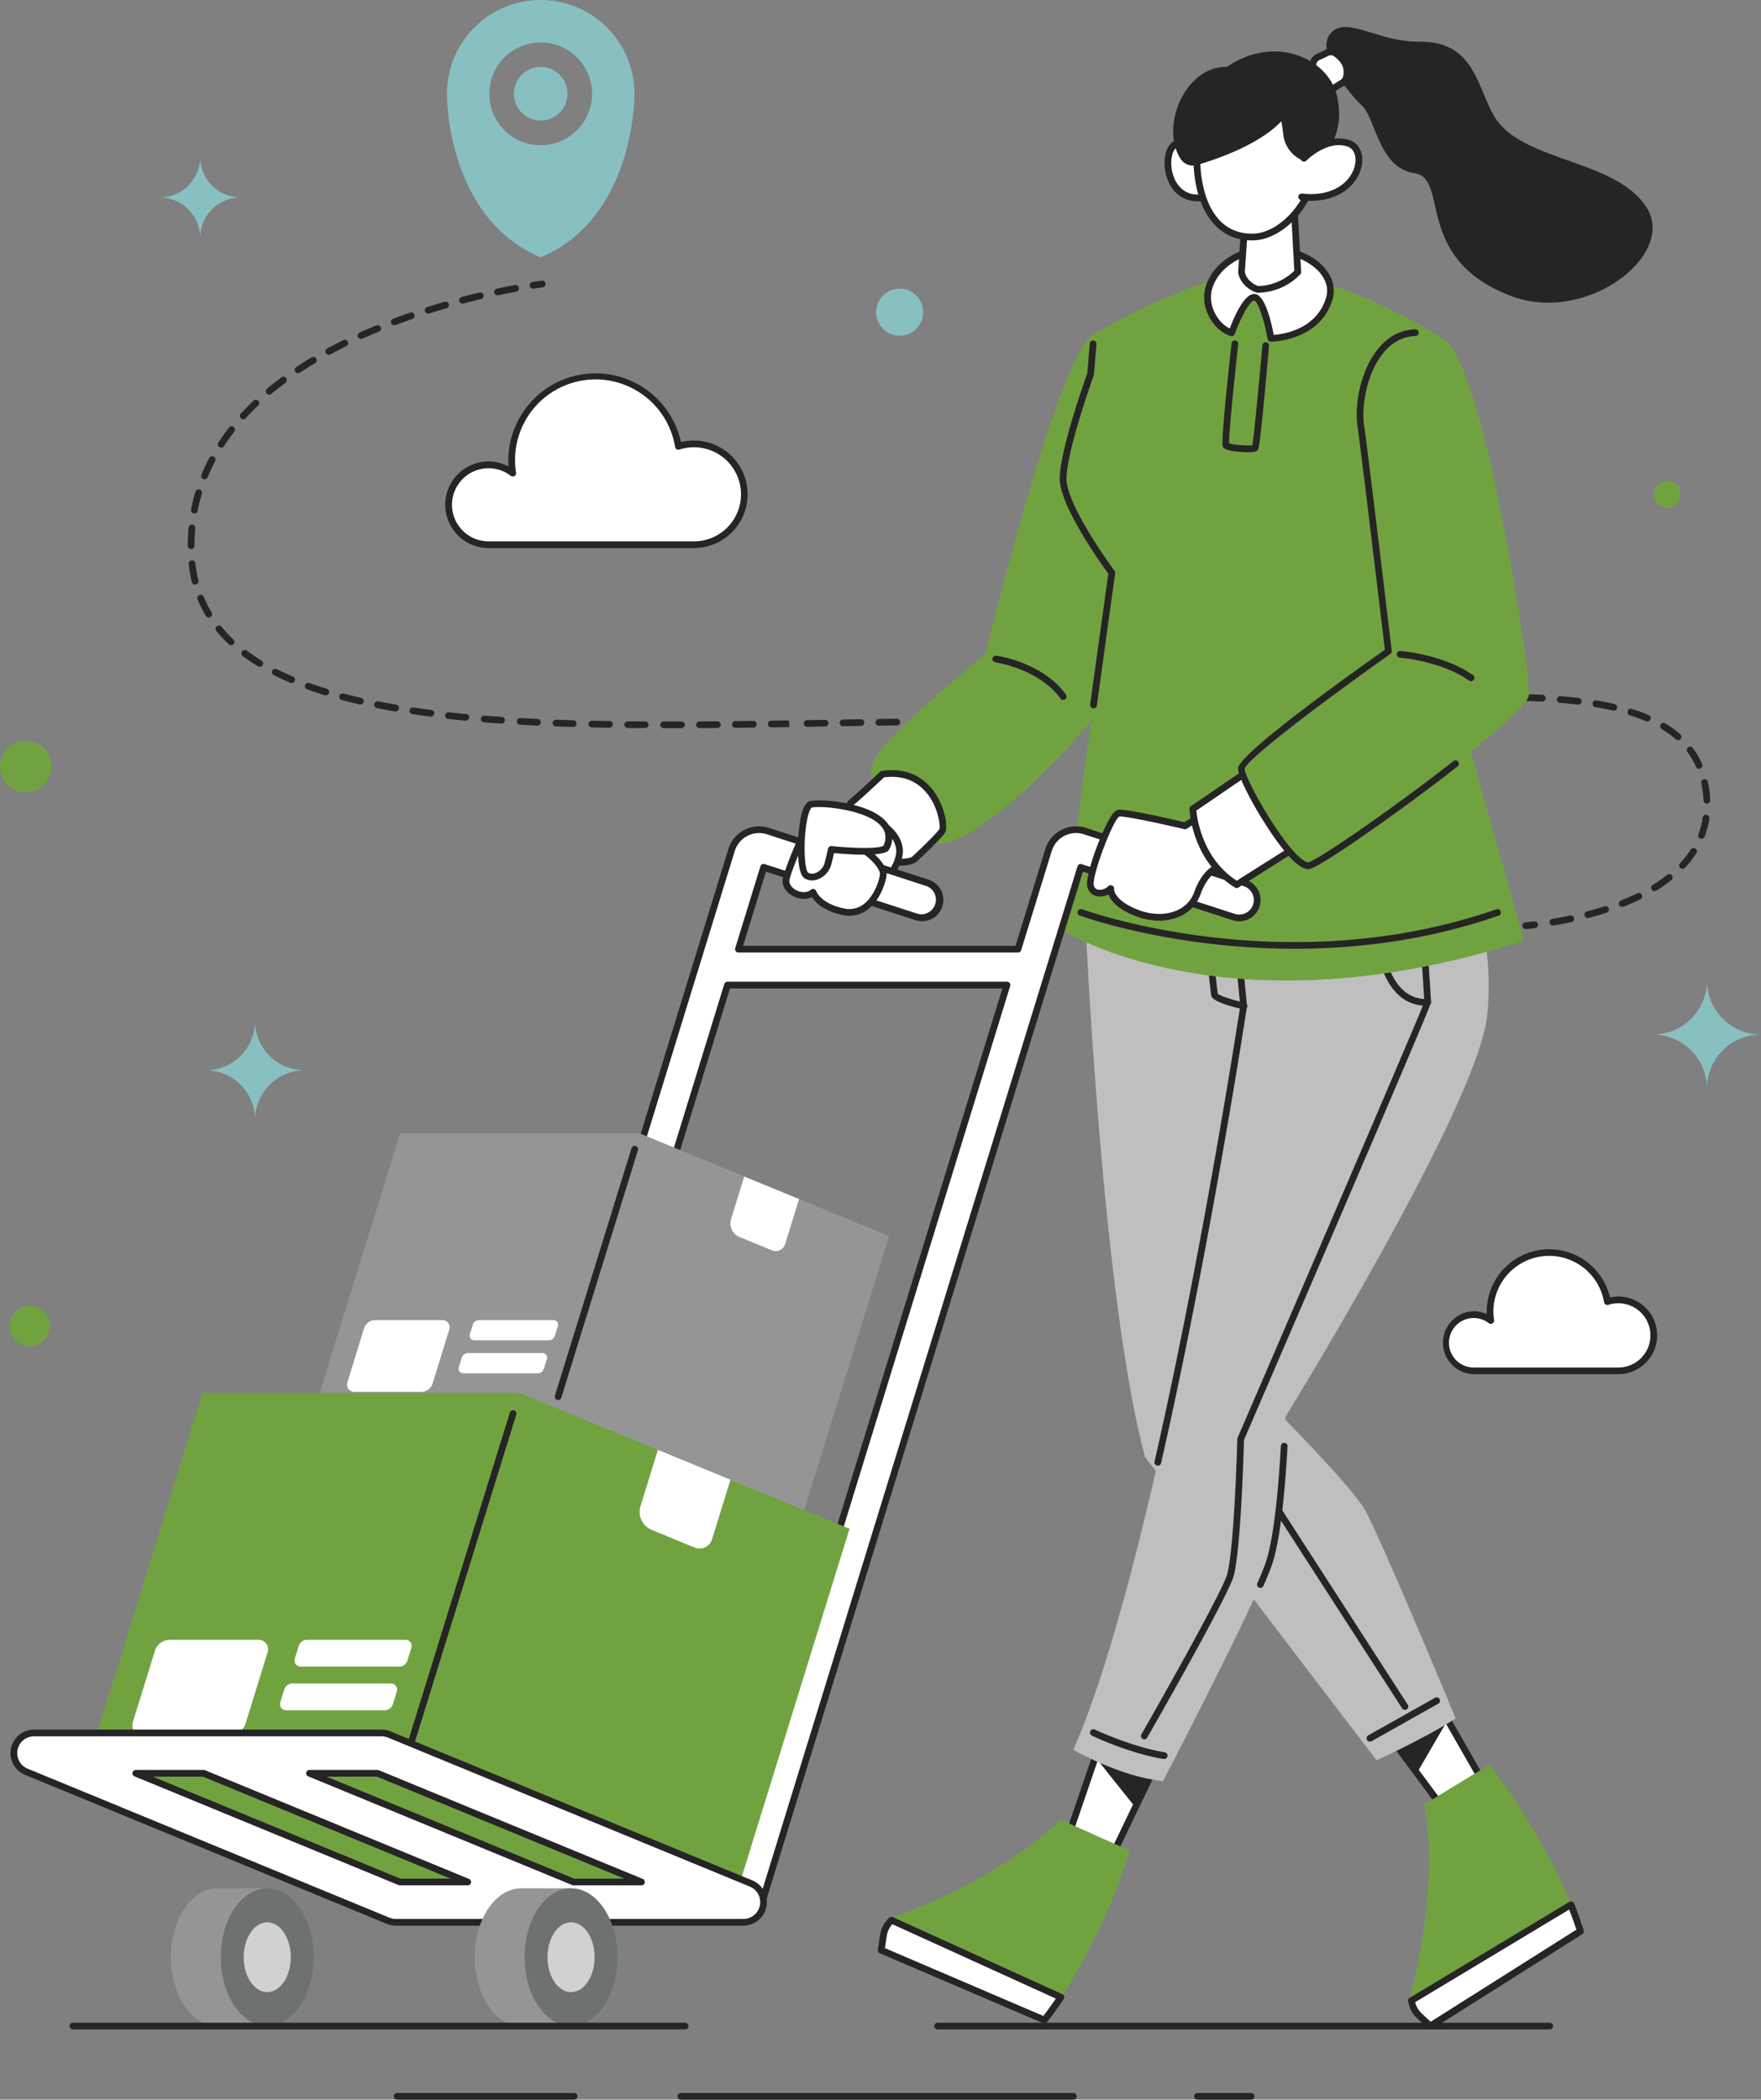 <svg xmlns="http://www.w3.org/2000/svg" width="1057.09" height="1260.265" viewBox="0 0 1057.09 1260.265">
  <rect x="0" y="0" width="1057.09" height="1260.265" fill="#808080" stroke="none"/>
  <g id="Shipping" transform="translate(-274.73 -71.895)">
    <path id="Path_8335" data-name="Path 8335" d="M1167.82,1146.36l-23.29,15.71-19.26-25.93-20.65-27.86,33.18-14.36,5.95,10.41Z" fill="#fff"/>
    <path id="Path_8336" data-name="Path 8336" d="M1144.53,1164.09a2,2,0,0,1-1.62-.81l-39.91-53.8a2,2,0,0,1,.82-3.05l33.19-14.36a2,2,0,0,1,2.55.85l30,52.44a2,2,0,0,1-.62,2.68l-23.29,15.71A2,2,0,0,1,1144.53,1164.09Zm-36.78-55,37.25,50.2,20.14-13.58-28.19-49.25Z" fill="#262424"/>
    <path id="Path_8337" data-name="Path 8337" d="M1143.75,1104.33c-6.43,11-13.42,22.94-18.48,31.81l-20.65-27.86,33.19-14.36Z" fill="#262424"/>
    <path id="Path_8338" data-name="Path 8338" d="M1223.4,1231.08,1133.31,1288l-6.54-6.1a15.76,15.76,0,0,1-4.81-9.22,15.141,15.141,0,0,1,.27-6.1c4.92-19.77,15.17-69.12,7.5-111.69l39-23.75s30.47,37.36,49,84C1219.77,1220.35,1221.68,1225.67,1223.4,1231.08Z" fill="#70a340"/>
    <path id="Path_8339" data-name="Path 8339" d="M1223.4,1231.08,1133.31,1288l-6.54-6.1a15.76,15.76,0,0,1-4.81-9.22l95.74-57.53Q1220.805,1222.95,1223.4,1231.08Z" fill="#fff"/>
    <path id="Path_8340" data-name="Path 8340" d="M1133.31,1290a2,2,0,0,1-1.38-.54l-6.53-6.1A17.84,17.84,0,0,1,1120,1273a2,2,0,0,1,1-2l95.74-57.53a2,2,0,0,1,2.91,1c2.09,5.24,4,10.64,5.75,16.05a2,2,0,0,1-.85,2.32l-90.09,56.93A2,2,0,0,1,1133.31,1290Zm-9.1-16.34a13.82,13.82,0,0,0,3.94,6.75l5.39,5,87.45-55.27c-1.33-4.07-2.77-8.12-4.31-12.09Z" fill="#262424"/>
    <path id="Path_8341" data-name="Path 8341" d="M926.24,623.75s9.86,226.8,35.86,322.72l138.95,182s27.79-12.55,47.51-25.1c0,0-45.72-110.26-54.68-125.5s-54.68-61-54.68-61,27.32-207.09,28.69-276.1C1069.67,550.24,928,527.83,926.24,623.75Z" fill="#bfbfbf"/>
    <path id="Path_8342" data-name="Path 8342" d="M1118.08,1098.19a2,2,0,0,1-1.7-.92L1007,927.84a2.018,2.018,0,0,1,3.39-2.19l109.37,169.43a2,2,0,0,1-1.68,3.11Z" fill="#262424"/>
    <path id="Path_8343" data-name="Path 8343" d="M1097.12,1117.24a2,2,0,0,1-1-3.77l40-22.52a2.02,2.02,0,0,1,2,3.51l-40,22.52A2,2,0,0,1,1097.12,1117.24Z" fill="#262424"/>
    <path id="Path_8344" data-name="Path 8344" d="M966.14,1136.14l-9.87,20.52-16.29,33.94-26.14-10.3,18.39-53.7,3.31-9.66Z" fill="#fff"/>
    <path id="Path_8345" data-name="Path 8345" d="M940,1192.62a2,2,0,0,1-.74-.14l-26.14-10.3a2,2,0,0,1-1.17-2.53l21.7-63.36a2,2,0,0,1,3-1.06l30.61,19.2A2,2,0,0,1,968,1137l-26.17,54.46a2,2,0,0,1-1.83,1.16Zm-23.61-13.49L939,1188l24.57-51.14L936.62,1120Z" fill="#262424"/>
    <path id="Path_8346" data-name="Path 8346" d="M935.54,1116.94l30.6,19.2-9.87,20.52c-7.53-9.36-17.67-22-24-30.07Z" fill="#262424"/>
    <path id="Path_8347" data-name="Path 8347" d="M901.68,1284.41l-98-41.95,1.32-8.84a15.76,15.76,0,0,1,4.87-9.19,15.139,15.139,0,0,1,5.18-3.24c19.07-7.15,65.54-26.68,96.26-57.13L953,1182.72s-13.5,46.28-41.45,88C908.47,1275.33,905.16,1279.92,901.68,1284.41Z" fill="#70a340"/>
    <path id="Path_8348" data-name="Path 8348" d="M901.68,1284.41l-98-41.95,1.32-8.84a15.76,15.76,0,0,1,4.87-9.19l101.66,46.26C908.47,1275.33,905.16,1279.92,901.68,1284.41Z" fill="#fff"/>
    <path id="Path_8349" data-name="Path 8349" d="M901.68,1286.42a2,2,0,0,1-.79-.16l-98-41.95a2,2,0,0,1-1.2-2.15l1.32-8.85a17.88,17.88,0,0,1,5.49-10.37,2,2,0,0,1,2.21-.36l101.66,46.26a2,2,0,0,1,.84,3c-3.13,4.7-6.49,9.35-10,13.84A2,2,0,0,1,901.68,1286.42Zm-95.75-45.21,95.1,40.72c2.6-3.4,5.12-6.88,7.52-10.41l-98.21-44.69a13.849,13.849,0,0,0-3.32,7.08Z" fill="#262424"/>
    <path id="Path_8350" data-name="Path 8350" d="M1017.49,636.84l3.76,38.9S972,1001.15,919.06,1122.17c0,0,27.79,16.14,53.79,18.83,0,0,55.58-106.68,63.65-130.88s9.86-87.85,9.86-87.85S1161.1,736.7,1167.38,682s-17-135.36-69.92-134.47q-4.31.07-8.43.51C1044.94,552.7,1013.22,592.72,1017.49,636.84Z" fill="#bfbfbf"/>
    <path id="Path_8351" data-name="Path 8351" d="M1019.93,641.05l3.33,34.5a1.458,1.458,0,0,1,0,.48c-.22,1.43-21.95,144-51.55,274a2.01,2.01,0,1,1-3.92-.89c29-127.31,50.4-266.73,51.45-273.48L1015.49,637a2.088,2.088,0,0,0-.05-.56,48.323,48.323,0,0,0,4.49,4.61Z" fill="#262424"/>
    <path id="Path_8352" data-name="Path 8352" d="M1045.6,937.93a2,2,0,0,1,2,2.13c-1.14,20.76-3.73,54.3-9.22,70.7-1,3-2.72,7.26-5.24,13a2,2,0,0,1-1.83,1.21,2.062,2.062,0,0,1-.81-.16,2,2,0,0,1-1-2.66c2.45-5.57,4.17-9.82,5.11-12.69,5.27-15.78,7.83-49,9-69.63a2,2,0,0,1,2-1.9h0Z" fill="#262424"/>
    <path id="Path_8353" data-name="Path 8353" d="M1021.26,677.76a2,2,0,0,1-.47-.06c-18.29-4.34-18.77-7.26-19-8.35-.45-2.72-4.76-43.22-4.95-44.94a2.012,2.012,0,1,1,4-.43c1.49,14,4.35,40.65,4.87,44.39,1.49,1.33,9.3,3.83,16,5.41a2,2,0,1,1-.45,3.98Zm-15.62-9.52" fill="#262424"/>
    <path id="Path_8354" data-name="Path 8354" d="M961.64,1115.89a2,2,0,0,1-1.75-3c16.87-29.45,49.35-87.48,51.56-96.3,4.35-17.37,6-80.28,6-80.91a2,2,0,0,1,.17-.75c37.76-87.51,109.21-253.47,112.11-261.67-.19-4.35-3.43-52.73-4.69-71.54a2,2,0,1,1,4-.27c.48,7.16,4.71,70,4.71,72.07,0,1.61-37.78,90-112.29,262.65-.15,5.86-1.78,64.14-6.1,81.4-2.9,11.57-50,93.83-52,97.33A2,2,0,0,1,961.64,1115.89Zm170.08-442.28Z" fill="#262424"/>
    <path id="Path_8355" data-name="Path 8355" d="M973.41,1127.66h-.33c-20.55-3.37-42-13.52-42.9-14a2.017,2.017,0,1,1,1.74-3.64c.22.1,21.84,10.34,41.81,13.61a2.021,2.021,0,0,1-.32,4.03Z" fill="#262424"/>
    <path id="Path_8356" data-name="Path 8356" d="M1131,675.53a24.16,24.16,0,0,1-17.9-7.53c-16.24-16.69-14.39-55.25-14.3-56.88a2,2,0,1,1,4,.21c0,.38-1.85,38.44,13.17,53.86a20.14,20.14,0,0,0,15.69,6.32h.05a2,2,0,0,1,.05,4H1131Z" fill="#262424"/>
    <path id="Path_8357" data-name="Path 8357" d="M594.83,245.15a2.006,2.006,0,0,1-.31-4c3.47-.54,5.38-.78,5.38-.78a2.016,2.016,0,1,1,.5,4s-1.88.24-5.25.76Z" fill="#262424"/>
    <path id="Path_8358" data-name="Path 8358" d="M1207,627.41a2.007,2.007,0,0,1-.33-4c3.51-.58,7-1.25,10.51-2a2.014,2.014,0,0,1,.84,3.94c-3.53.75-7.13,1.43-10.69,2Zm21.09-4.51a2.016,2.016,0,0,1-.51-4c3.5-.92,6.95-1.93,10.24-3a2.018,2.018,0,1,1,1.24,3.84c-3.36,1.09-6.88,2.12-10.45,3.06a2,2,0,0,1-.55.1Zm20.5-6.66a2,2,0,0,1-.74-3.89c3.39-1.34,6.66-2.78,9.73-4.27a2.017,2.017,0,1,1,1.76,3.63c-3.15,1.54-6.52,3-10,4.39a2,2,0,0,1-.78.13Zm19.33-9.49a2,2,0,0,1-1.05-3.74,89.007,89.007,0,0,0,8.65-6,2.015,2.015,0,0,1,2.49,3.17,92.954,92.954,0,0,1-9,6.26,2,2,0,0,1-1.11.3Zm16.8-13.37a2,2,0,0,1-1.47-3.4,56.867,56.867,0,0,0,6.39-8.17A2.005,2.005,0,1,1,1293,584a60.752,60.752,0,0,1-6.85,8.75,2,2,0,0,1-1.46.62Zm11.44-18a2,2,0,0,1-1.89-2.72,48.328,48.328,0,0,0,2.56-10,2.021,2.021,0,0,1,4,.58A52.477,52.477,0,0,1,1298,574a2,2,0,0,1-1.87,1.32Zm3.16-21.11a2,2,0,0,1-2-1.92,64.238,64.238,0,0,0-.83-7.6q-.23-1.39-.53-2.74a2.016,2.016,0,0,1,3.94-.86q.32,1.44.56,2.93a68.314,68.314,0,0,1,.88,8.07,2,2,0,0,1-1.92,2.11h-.1Zm-4.67-20.89a2,2,0,0,1-1.85-1.21,46.475,46.475,0,0,0-5.14-8.9,2.02,2.02,0,1,1,3.25-2.4,50.362,50.362,0,0,1,5.59,9.68,2,2,0,0,1-1.88,2.77ZM1282,516.15a2,2,0,0,1-1.33-.5,58.6,58.6,0,0,0-8.39-6.11,2.017,2.017,0,1,1,2.09-3.45,62.441,62.441,0,0,1,9,6.54,2,2,0,0,1-1.37,3.52Zm-605.84-7.22h-3.08a2,2,0,0,1,0-4h10.76a2,2,0,0,1,0,4h-7.69Zm-13.84,0h0l-10.78-.09a2,2,0,0,1,0-4l10.76.09a2,2,0,0,1,.01,3.96Zm32.29,0a2,2,0,0,1,0-4l10.76-.08a2.14,2.14,0,0,1,2,2,2,2,0,0,1-2,2l-10.77.08h0Zm21.54-.19a2,2,0,0,1,0-4l10.77-.13a1.92,1.92,0,0,1,2,2,2,2,0,0,1-2,2l-10.77.13Zm-75.37,0h0q-5.42-.09-10.78-.21a2,2,0,0,1-2-2.06,2.1,2.1,0,0,1,2.06-2q5.35.12,10.76.21a2,2,0,0,1-.06,3.98Zm96.91-.26a2,2,0,0,1,0-4l10.52-.16.28,2v2l-10.77.16h0Zm-118.46-.23h-.06q-5.43-.16-10.78-.36a2,2,0,1,1,.15-4q5.34.2,10.75.36a2,2,0,0,1-.07,3.92Zm140-.11a2,2,0,0,1,0-4l10.77-.18h0a2,2,0,0,1,0,4l-10.77.18Zm21.54-.36a2,2,0,0,1,0-4l10.77-.17a2,2,0,0,1,0,4l-10.77.17Zm21.54-.34a2,2,0,0,1,0-4l10.78-.15a2,2,0,0,1,0,4l-10.77.15h0Zm-204.6,0h-.09q-5.43-.25-10.78-.55a2,2,0,1,1,.23-4q5.33.3,10.74.55a2,2,0,0,1-.13,3.91Zm226.15-.28a2,2,0,0,1,0-4l10.78-.12a2,2,0,0,1,0,4l-10.77.12h0Zm21.55-.2a2,2,0,0,1,0-4l10.78-.06h0a2,2,0,0,1,0,4l-10.77.06h0Zm22.19-.08h-.64a2,2,0,0,1,0-4h10.78a2,2,0,0,1,0,4q-5.08-.1-10.17-.1Zm20.95-.15a2,2,0,0,1,0-4q5.41-.07,10.78-.19h0a2,2,0,0,1,0,4q-5.39.11-10.81.19h0Zm21.57-.44a2,2,0,1,1-.05-4q5.39-.14,10.75-.32a1.93,1.93,0,0,1,2.08,2,2,2,0,0,1-2,2.08q-5.38.17-10.78.32h-.05Zm-333.92-.06H576q-5.44-.37-10.77-.79a2.006,2.006,0,0,1,.32-4q5.31.42,10.72.79a2,2,0,0,1-.1,3.9Zm355.45-.64a2,2,0,0,1-.07-4l10.75-.44a2.09,2.09,0,0,1,2.1,1.93,2,2,0,0,1-1.93,2.1l-10.78.44h-.08Zm332.11-.56a2,2,0,0,1-.8-.16,102.618,102.618,0,0,0-9.9-3.64,2.016,2.016,0,0,1,1.2-3.85,106.805,106.805,0,0,1,10.3,3.79,2,2,0,0,1-.84,3.76Zm-310.59-.37a2,2,0,0,1-.09-4l10.75-.54A1.944,1.944,0,1,1,964,504l-10.77.54h-.1Zm-398.45-.15h-.22q-5.43-.51-10.75-1.09a2.012,2.012,0,1,1,.44-4q5.28.58,10.69,1.09a2,2,0,0,1-.19,3.9Zm420-1a2,2,0,1,1-.11-4l10.75-.62a2.07,2.07,0,0,1,2.13,1.89,2,2,0,0,1-1.9,2.13l-10.76.62h-.12Zm21.51-1.28a2,2,0,0,1-.12-4l10.75-.69a2.014,2.014,0,1,1,.26,4.02l-10.76.69h-.13Zm-462.89-.1L533,502q-5.43-.69-10.71-1.47a2.022,2.022,0,1,1,.59-4q5.24.77,10.64,1.46a2.034,2.034,0,0,1-.25,4.06Zm484.39-1.29a2,2,0,0,1-.13-4l10.75-.73a2,2,0,1,1,.27,4l-10.75.73h-.14Zm21.49-1.47a2,2,0,0,1-.14-4l10.75-.75a2,2,0,0,1,.28,4l-10.75.75ZM512,498.9a2,2,0,0,1-.34,0q-5.41-.92-10.65-2a2.038,2.038,0,1,1,.78-4q5.18,1,10.54,1.94a2.037,2.037,0,1,1-.33,4.06Zm731.28-.48a2,2,0,0,1-.45-.05c-3.28-.75-6.8-1.44-10.44-2.05a2.027,2.027,0,0,1,.66-4c3.73.62,7.32,1.33,10.69,2.1a2.016,2.016,0,1,1-.51,4Zm-182.58-.63a2,2,0,1,1-.14-4l10.75-.74a2,2,0,0,1,.27,4l-10.75.74h-.14Zm21.5-1.47a2,2,0,1,1-.13-4l10.76-.7a2,2,0,1,1,.26,4l-10.75.7Zm21.5-1.36a2,2,0,0,1-.12-4l10.76-.62a2,2,0,1,1,.23,4l-10.75.62Zm118.35-.14h-.24c-3.4-.41-7-.76-10.64-1.06a2.007,2.007,0,1,1,.33-4c3.71.3,7.34.67,10.79,1.08a2,2,0,0,1-.29,3.99Zm-731.18-.12a2,2,0,0,1-.45-.05c-3.62-.83-7.16-1.7-10.53-2.59a2.013,2.013,0,0,1,1-3.9c3.32.88,6.82,1.74,10.39,2.56a2.013,2.013,0,1,1-.46,4Zm634.34-.93a2,2,0,0,1-.1-4q5.45-.27,10.78-.49a2,2,0,0,1,.17,4q-5.31.22-10.74.49h-.1Zm75.38-.74h-.11q-5.24-.27-10.71-.42a2.035,2.035,0,1,1,.07-4.07q5.52.15,10.81.43a2.016,2.016,0,0,1-.11,4.03Zm-53.85-.16a2,2,0,1,1-.06-4q5.47-.18,10.79-.29h0a2,2,0,0,1,0,4q-5.3.11-10.75.29h-.07Zm21.54-.46a2,2,0,0,1,0-4h10.8a2,2,0,0,1,0,4h-10.74ZM470,489.19a2,2,0,0,1-.59-.09c-3.54-1.09-7-2.25-10.31-3.44a2.02,2.02,0,1,1,1.37-3.8c3.24,1.17,6.65,2.3,10.13,3.37a2,2,0,1,1-.6,3.96Zm-20.24-7.33a2,2,0,0,1-.79-.16c-3.43-1.46-6.76-3-9.89-4.58a2.017,2.017,0,1,1,1.82-3.6c3.05,1.54,6.3,3,9.64,4.47a2,2,0,0,1-.79,3.87Zm-19.17-9.75a2,2,0,0,1-1.05-.3c-3.19-1.95-6.24-4-9.06-6.13a2.018,2.018,0,1,1,2.42-3.23c2.72,2,5.66,4,8.75,5.91a2,2,0,0,1-1.06,3.74Zm-17.12-12.94a2,2,0,0,1-1.39-.55,84.362,84.362,0,0,1-7.49-8,2.015,2.015,0,0,1,3.13-2.54,80.187,80.187,0,0,0,7.13,7.66,2,2,0,0,1-1.39,3.43ZM400,442.53a2,2,0,0,1-1.73-1,73.71,73.71,0,0,1-4.93-9.85,2.016,2.016,0,1,1,3.73-1.53,69.9,69.9,0,0,0,4.66,9.31,2,2,0,0,1-1.73,3.07Zm-8.13-19.77a2,2,0,0,1-2-1.53A83.113,83.113,0,0,1,388,410.42a2.013,2.013,0,0,1,4-.45,79.347,79.347,0,0,0,1.84,10.29,2,2,0,0,1-1.97,2.5Zm-2.45-21.27h0a2,2,0,0,1-2-2c0-3.68.19-7.36.53-10.93a2.009,2.009,0,1,1,4,.38c-.33,3.45-.5,7-.51,10.56a2,2,0,0,1-2.02,2Zm2-21.37a2,2,0,0,1-2-2.4c.69-3.57,1.56-7.14,2.59-10.63a2.019,2.019,0,1,1,3.87,1.15,105.4,105.4,0,0,0-2.5,10.24,2,2,0,0,1-1.92,1.64Zm6.11-20.56a2,2,0,0,1-1.87-2.78c1.37-3.34,2.93-6.68,4.63-9.91a2.017,2.017,0,1,1,3.57,1.88c-1.65,3.12-3.15,6.34-4.47,9.56a2,2,0,0,1-1.82,1.25Zm10-19a2,2,0,0,1-1.69-3.12c2-3,4.09-6,6.35-8.89a2.016,2.016,0,1,1,3.18,2.48c-2.19,2.8-4.26,5.7-6.15,8.61a2,2,0,0,1-1.65.92Zm13.21-17a2,2,0,0,1-1.49-3.38c2.41-2.63,5-5.25,7.67-7.79a2.016,2.016,0,0,1,2.77,2.93c-2.61,2.47-5.12,5-7.46,7.58a2,2,0,0,1-1.45.69Zm15.62-14.83a2,2,0,0,1-1.29-3.57c2.75-2.28,5.64-4.55,8.59-6.73a2.016,2.016,0,1,1,2.4,3.24c-2.89,2.14-5.71,4.35-8.4,6.59a2,2,0,0,1-1.26.5Zm17.34-12.84a2,2,0,0,1-1.11-3.7c2.95-2,6-3.9,9.21-5.79a2.016,2.016,0,0,1,2.07,3.46c-3.11,1.86-6.16,3.77-9.05,5.69a2,2,0,0,1-1.08.37Zm18.5-11.06a2,2,0,0,1-1-3.79c3.11-1.68,6.35-3.35,9.64-5a2.017,2.017,0,1,1,1.78,3.62c-3.24,1.59-6.44,3.24-9.5,4.9a2,2,0,0,1-.87.3Zm19.33-9.52a2,2,0,0,1-.83-3.86q5-2.24,10-4.28a2.016,2.016,0,0,1,1.53,3.73q-4.92,2-9.85,4.23a2,2,0,0,1-.81.21Zm19.95-8.2a2,2,0,0,1-.71-3.91q5.14-1.94,10.2-3.67a2.016,2.016,0,0,1,1.32,3.81q-5,1.72-10.1,3.64a2,2,0,0,1-.67.16Zm20.39-7a2,2,0,0,1-.61-3.94q5.29-1.67,10.38-3.14a2.019,2.019,0,1,1,1.12,3.88q-5,1.45-10.28,3.11a2,2,0,0,1-.57.09Zm20.73-6a2.016,2.016,0,1,1-.51-4c3.65-1,7.16-1.84,10.52-2.63a2.014,2.014,0,1,1,.93,3.92c-3.32.79-6.81,1.66-10.43,2.61a2,2,0,0,1-.47.11Zm21-5a2.011,2.011,0,0,1-.42-4c3.9-.83,7.47-1.54,10.63-2.14a2.035,2.035,0,1,1,.75,4c-3.14.59-6.67,1.29-10.54,2.12a2,2,0,0,1-.38.03Z" fill="#262424"/>
    <path id="Path_8359" data-name="Path 8359" d="M1190.63,629.5a2,2,0,1,1-.14-4s1.95-.14,5.25-.52a2.013,2.013,0,1,1,.46,4c-3.44.4-5.43.54-5.43.54h-.14Z" fill="#262424"/>
    <path id="Path_8360" data-name="Path 8360" d="M655.57,128.17a56.275,56.275,0,1,0-112.55,0s-.86,74.06,56.26,98.18C656.41,202.23,655.57,128.17,655.57,128.17Zm-56.29,30.9a30.848,30.848,0,1,1,.01,0Z" fill="#88c0c2"/>
    <circle id="Ellipse_578" data-name="Ellipse 578" cx="16.08" cy="16.08" r="16.08" transform="translate(583.22 112.1)" fill="#88c0c2"/>
    <path id="Path_8361" data-name="Path 8361" d="M931.39,272.45c-21,9.94-65.22,192.18-65.22,192.18s-59.95,48.52-67.12,64.21,16.7,56,44.93,48.52,85.83-68.8,94.35-84.94,37.08-143,35.12-172.57S957.61,260,931.39,272.45Z" fill="#70a340"/>
    <path id="Path_8362" data-name="Path 8362" d="M912.9,492a2,2,0,0,1-1.64-.84c-12.74-17.8-38.78-21.66-39-21.7a2.02,2.02,0,1,1,.56-4c1.14.16,28,4.12,41.76,23.35A2,2,0,0,1,912.9,492Z" fill="#262424"/>
    <path id="Path_8363" data-name="Path 8363" d="M804.43,536.57S790.2,550,785.94,553.38s-3.36,22,8.52,30.25,26.67,5.83,28.69,4.26S838,574,840.29,570.63,836.93,532.08,804.43,536.57Z" fill="#fff"/>
    <path id="Path_8364" data-name="Path 8364" d="M814.06,591.53a36.561,36.561,0,0,1-20.76-6.24c-8.29-5.78-11.48-15.78-11.69-23.21-.14-4.87,1-8.62,3.08-10.28,4.14-3.27,18.21-16.56,18.36-16.69a2,2,0,0,1,1.11-.53c17.91-2.47,27.58,6.46,32.56,14.39,5.65,9,7.09,20,5.26,22.79-2.45,3.67-15.52,16.12-17.58,17.73C823.05,590.52,819.12,591.53,814.06,591.53Zm-8.72-53c-2.55,2.41-14.26,13.41-18.15,16.48-.69.54-1.67,2.86-1.55,7,.18,6.15,2.9,15.09,10,20,11.14,7.78,24.89,5.24,26.32,4.3,2-1.57,14.67-13.75,16.68-16.77.55-1.41-.29-12.23-7.17-21.07-6.25-8-15.02-11.36-26.13-9.99Z" fill="#262424"/>
    <path id="Path_8365" data-name="Path 8365" d="M784.09,611.08c14,2,28.46-14.57,30.48-26s-12.1-23.76-27.12-22.64-22.63,11.67-28.45,21.3S766.61,608.62,784.09,611.08Z" fill="#fff"/>
    <path id="Path_8366" data-name="Path 8366" d="M786.35,613.26a18.164,18.164,0,0,1-2.54-.18c-11.5-1.62-22.43-8.85-26.58-17.59-2.19-4.6-2.17-9.14,0-12.79,6.58-10.89,14.78-21.12,30-22.26a30,30,0,0,1,24,9.6c4.3,4.75,6.16,10.22,5.25,15.4C814.49,597.17,800.53,613.26,786.35,613.26Zm-2-4.17c12.67,1.78,26.33-13.69,28.21-24.35.69-3.92-.82-8.18-4.27-12a25.86,25.86,0,0,0-20.71-8.28c-14.11,1.05-21.27,11-26.89,20.32-1.9,3.14-1,6.62.16,9,2.97,6.22,11.58,13.62,23.52,15.31Z" fill="#262424"/>
    <path id="Path_8367" data-name="Path 8367" d="M1030.9,235.14c-36.64,0-99.51,37.31-99.51,37.31l-2,24.09S912.9,342,912.9,359.18s29.25,56.48,29.25,56.48S921.31,564.58,912.9,630.47c0,0,99.17,63.2,276.66,6.05L1126.37,412l14.12-137S1079.53,235.14,1030.9,235.14Z" fill="#70a340"/>
    <path id="Path_8368" data-name="Path 8368" d="M1051.89,641.37c-74,0-128.18-19.63-129-19.93a2.015,2.015,0,0,1,1.4-3.78c1.21.45,121.86,44.09,248.74,0a2.016,2.016,0,1,1,1.32,3.81C1131.4,636.38,1089.13,641.37,1051.89,641.37Z" fill="#262424"/>
    <path id="Path_8369" data-name="Path 8369" d="M931.13,497.07h-.28a2,2,0,0,1-1.72-2.27c5.52-40.07,10.13-73.06,10.9-78.59-4-5.46-29.15-40.45-29.15-57,0-16.82,15-59,16.5-63.07l1.51-18a2.017,2.017,0,1,1,4.02.34l-1.53,18.28a2,2,0,0,1-.11.52c-.16.45-16.35,45.36-16.35,62,0,16.28,28.56,54.88,28.85,55.27a2,2,0,0,1,.38,1.48s-5,35.44-11,79.39A2,2,0,0,1,931.13,497.07Z" fill="#262424"/>
    <path id="Path_8370" data-name="Path 8370" d="M1023.84,343.33a40.388,40.388,0,0,1-4.14-.16c-9.9-.69-10.61-2.46-10.95-3.31-1.09-2.73,2.82-39.9,5.25-61.82a2.012,2.012,0,1,1,4,.44c-2.29,20.68-5.68,54-5.49,59.52,2.47.95,11.2,1.54,14,1.16,1-5.87,4.15-39.19,6-60.05a2.008,2.008,0,0,1,4,.35c-2.4,27.35-5.49,60.34-6.55,62.2C1029.59,342.32,1029,343.33,1023.84,343.33Zm-11.27-4.76Zm-.46-.76" fill="#262424"/>
    <path id="Path_8371" data-name="Path 8371" d="M1033.36,221.69c-20.58,1.35-32.27,15-33.62,26.22s6.72,21.51,14.34,23.76c0,0,7.62-21.29,13.45-21.29S1037.62,275,1037.62,275s27.57,0,35-23.53C1077.68,235.27,1057.34,220.12,1033.36,221.69Z" fill="#fff"/>
    <path id="Path_8372" data-name="Path 8372" d="M1037.62,277a2,2,0,0,1-2-1.67c-2.24-12.94-6.19-23-8.1-23-2.35,0-7.74,9.32-11.55,20a2,2,0,0,1-2.47,1.26c-8.63-2.54-17.23-13.81-15.78-25.93,1.51-12.54,14.46-26.62,35.49-28h0c15.27-1,30,4.52,37.47,14.06,4.41,5.62,5.76,12.14,3.81,18.36C1066.76,276.76,1037.91,277,1037.62,277Zm-10.08-28.69c6.33,0,10.16,16,11.76,24.58,5.91-.42,25.44-3.22,31.36-22,2-6.3-.61-11.45-3.13-14.66-6.59-8.39-20.26-13.44-34-12.53h0c-18.86,1.23-30.43,13.52-31.74,24.45-1.08,9,4.73,17.89,11.15,20.91,2.49-6.68,8.54-20.7,14.59-20.7Zm5.83-26.67Z" fill="#262424"/>
    <path id="Path_8373" data-name="Path 8373" d="M1022.51,196.44l-2.59,38.7s.72,7.06,9.52,10.42a33.77,33.77,0,0,0,24.26-10.42l-2.46-44.72Z" fill="#fff"/>
    <path id="Path_8374" data-name="Path 8374" d="M1030,247.59h-.62a2,2,0,0,1-.62-.13c-9.85-3.76-10.77-11.76-10.8-12.1a2.087,2.087,0,0,1,0-.34l2.59-38.7a2,2,0,0,1,1.6-1.84l28.73-6a2,2,0,0,1,2.43,1.86l2.46,44.72a2,2,0,0,1-.54,1.49A35.7,35.7,0,0,1,1030,247.59Zm-.12-4h0a32.18,32.18,0,0,0,21.8-9.18l-2.28-41.5-24.93,5.23-2.47,37c.09.81,1.21,5.74,7.83,8.41Z" fill="#262424"/>
    <path id="Path_8375" data-name="Path 8375" d="M1074.77,90.61c-12.58,10.56,9.19,36.78,17.5,44.64s10.06,37.48,31.5,40.59-1.07,51.06,57.81,73.64c45.38,17.4,100.12-24.67,81.34-53.4s-73.8-26.94-90.65-53.43c-10.73-16.86-11.59-46-45.22-45.72C1102,97.14,1084.7,82.28,1074.77,90.61Z" fill="#262424"/>
    <path id="Path_8376" data-name="Path 8376" d="M999.35,166.92s-8.93-13.26-18.52-8.75-6.37,36.48,17.25,32.12Z" fill="#fff"/>
    <path id="Path_8377" data-name="Path 8377" d="M993.83,192.71c-8.9,0-15.74-5.19-18.73-14.49-2.63-8.18-1.51-18.87,4.88-21.87,11-5.19,20.65,8.85,21.05,9.45a2.018,2.018,0,1,1-3.35,2.25c-.08-.12-8.09-11.77-16-8.06-3.73,1.76-5,9.85-2.75,17,1.35,4.2,5.87,13.7,18.78,11.32a2.033,2.033,0,1,1,.73,4,25.391,25.391,0,0,1-4.61.4Z" fill="#262424"/>
    <path id="Path_8378" data-name="Path 8378" d="M1065.85,106.17l5.46-2.59a5.32,5.32,0,0,1,5.38.47,17.9,17.9,0,0,1,5.46,5.9,12.39,12.39,0,0,1,.74,8.37,5.26,5.26,0,0,1-2.37,3.29l-5.87,3.66a5.33,5.33,0,0,1-7.81-2.64l-3.69-9.74a5.33,5.33,0,0,1,2.7-6.72Z" fill="#fff"/>
    <path id="Path_8379" data-name="Path 8379" d="M1071.83,128.08a7.36,7.36,0,0,1-6.879-4.748l-3.691-9.742a7.39,7.39,0,0,1,3.72-9.25h0l5.46-2.59a7.34,7.34,0,0,1,7.41.65,20,20,0,0,1,6.07,6.6,14.32,14.32,0,0,1,.92,9.75,7.23,7.23,0,0,1-3.28,4.56l-5.87,3.66a7.32,7.32,0,0,1-3.86,1.11Zm-5.12-20.1a3.34,3.34,0,0,0-1.68,4.17l3.69,9.74a3.32,3.32,0,0,0,4.86,1.64l5.87-3.66a3.229,3.229,0,0,0,1.47-2,10.389,10.389,0,0,0-.56-7,16,16,0,0,0-4.85-5.19,3.32,3.32,0,0,0-3.34-.28Z" fill="#262424"/>
    <path id="Path_8380" data-name="Path 8380" d="M993.34,172.19c1.09,19.78,9.87,42.61,33.8,42,17.59-.47,37-21.65,38.52-48.36s-3.17-49.58-35.31-48a77.661,77.661,0,0,0-10.22,1.35c-18.64,4.12-25.76,5.79-27.14,42.46C992.87,164.86,993.13,168.45,993.34,172.19Z" fill="#fff"/>
    <path id="Path_8381" data-name="Path 8381" d="M1026.16,216.18c-23.88,0-33.66-22.54-34.83-43.88l-.09-1.48c-.19-3.27-.38-6.37-.27-9.27,1.38-36.47,8.45-39.88,28.72-44.36a79.827,79.827,0,0,1,10.55-1.39c12.14-.62,21.48,2.24,27.67,8.47,10.13,10.18,10.53,27.6,9.75,41.64-1.61,29-22.62,49.79-40.48,50.26h-1Zm7.35-96.44q-1.49,0-3.06.08a76.263,76.263,0,0,0-9.88,1.3c-18.12,4-24.23,5.36-25.56,40.57-.1,2.71.08,5.71.27,8.89l.09,1.49h0c.53,9.58,4.41,40.68,31.73,40.06,16.07-.43,35.12-20.39,36.56-46.46,1.07-19.34-1.65-31.6-8.59-38.57-4.92-4.94-11.99-7.36-21.56-7.36Z" fill="#262424"/>
    <path id="Path_8382" data-name="Path 8382" d="M1057.2,168.4a19.16,19.16,0,0,1-12.1-15.4c-.35-2.31-.56-5.43-1.24-8.26-13.61,14.25-39.3,22.9-50.5,26.15a8.72,8.72,0,0,1-9.68-3.27c-13.07-19.3,2.51-56.27,27.55-55.56,28.43-19.69,61.64-5.38,66.37,18.64C1082.86,157.32,1065.22,171.74,1057.2,168.4Z" fill="#262424"/>
    <path id="Path_8383" data-name="Path 8383" d="M1057.46,166.92s13-13.41,26.64-9,5.72,36.19-28,32.19Z" fill="#fff"/>
    <path id="Path_8384" data-name="Path 8384" d="M1061.75,192.43a49.916,49.916,0,0,1-5.9-.36,2.014,2.014,0,1,1,.48-4c18.78,2.22,29.63-7.29,31.75-17.07,1-4.53-.06-9.74-4.6-11.19-12.33-3.94-24.45,8.4-24.57,8.52a2.016,2.016,0,0,1-2.9-2.8c.56-.58,14-14.25,28.7-9.56,6,1.92,9,8.31,7.31,15.89C1089.76,182.25,1079.43,192.43,1061.75,192.43Z" fill="#262424"/>
    <path id="Path_8385" data-name="Path 8385" d="M1021.89,601.86,926,570.75a17.31,17.31,0,0,0-21.89,11.37l-18.33,59.53H718l15.12-49.12L825,622.32a10.76,10.76,0,1,0,6.64-20.46l-95.87-31.11a17.31,17.31,0,0,0-21.89,11.37L520.4,1210.44a10.76,10.76,0,1,0,20.56,6.33L711.42,663.16H879.18L710.67,1210.44a10.76,10.76,0,1,0,20.56,6.33L923.44,592.53l91.81,29.8a10.76,10.76,0,0,0,6.64-20.47Z" fill="#fff"/>
    <path id="Path_8386" data-name="Path 8386" d="M721,1226.38a12.78,12.78,0,0,1-12.21-16.54L876.45,665.18H712.91l-170,552.19a12.776,12.776,0,0,1-24.42-7.52L711.94,581.53a19.33,19.33,0,0,1,24.44-12.7l95.86,31.11a12.773,12.773,0,0,1-7.88,24.3L734.5,595.08l-13.72,44.55H884.32l17.89-58.1a19.33,19.33,0,0,1,24.44-12.7l95.87,31.11h0a12.773,12.773,0,1,1-7.88,24.3l-89.86-29.17L733.16,1217.36A12.71,12.71,0,0,1,721,1226.38Zm-9.53-565.24H879.18a2,2,0,0,1,1.93,2.61L712.6,1211a8.741,8.741,0,0,0,16.71,5.14L921.52,591.93a2,2,0,0,1,2.55-1.32l91.81,29.8a8.741,8.741,0,1,0,5.39-16.63L925.4,572.66a15.3,15.3,0,0,0-19.34,10l-18.33,59.53a2,2,0,0,1-1.93,1.42H718a2,2,0,0,1-1.93-2.61l15.12-49.12a2,2,0,0,1,2.55-1.32l91.81,29.8A8.74,8.74,0,0,0,831,603.78l-95.87-31.11a15.3,15.3,0,0,0-19.34,10L522.33,1211a8.741,8.741,0,0,0,16.71,5.14L709.5,662.57a2,2,0,0,1,1.92-1.43Z" fill="#262424"/>
    <path id="Path_8387" data-name="Path 8387" d="M764.32,567.14a9.16,9.16,0,0,0-7.35,5.63c-3,6.78-9.11,21.25-10.3,26.66-1.57,7.17,10.08,13.22,16.14,8.07,0,0,2.91,8.52,18.15,11.65s22.64-13.45,24-22-24.2-27.34-32.5-17.93C772.44,579.26,772.92,566.34,764.32,567.14Z" fill="#fff"/>
    <path id="Path_8388" data-name="Path 8388" d="M784.68,621.56a20.467,20.467,0,0,1-4.13-.44c-11.47-2.36-16.49-7.7-18.49-10.75-3.91,1.92-8.63,1-12-1-4.17-2.5-6.23-6.48-5.38-10.39,1.19-5.45,7-19.28,10.42-27a11.14,11.14,0,0,1,9-6.83h0a8,8,0,0,1,6.48,2.1c2.33,2.21,3.27,5.63,3.63,8.28,3.68-1.58,8.7-1,14.56,1.75,9.39,4.41,19.14,13.81,18.13,20.23-.82,5.21-4.28,15.46-12,20.8a17.7,17.7,0,0,1-10.22,3.25ZM762.8,605.48a2,2,0,0,1,1.91,1.36c.11.28,2.9,7.5,16.65,10.33A14.1,14.1,0,0,0,792.64,615c5.74-4,9.36-12.17,10.3-18.11.55-3.49-6.8-11.7-15.86-16-2.86-1.34-9.85-4.06-13.13-.33a2,2,0,0,1-3.53-1.41c.06-1.77-.29-6.85-2.59-9a4,4,0,0,0-3.32-1h0a7.11,7.11,0,0,0-5.69,4.42c-2.67,6.14-9,21-10.17,26.28-.57,2.59,1.44,4.83,3.51,6.07,2.65,1.59,6.71,2.28,9.35,0A2,2,0,0,1,762.8,605.48Zm1.51-38.34Z" fill="#262424"/>
    <path id="Path_8389" data-name="Path 8389" d="M796.2,560.21c-11.24-5-28-6.72-34.51-5.6s-7.84,39.22-3.14,42.58,11.65-1.34,13-6.28,2.24-9.19,2.24-9.19,27.79,2.91,32.72-.67C806.5,581.05,814.8,568.5,796.2,560.21Z" fill="#fff"/>
    <path id="Path_8390" data-name="Path 8390" d="M762.14,600.34a8.09,8.09,0,0,1-4.76-1.51c-5-3.58-4.13-26.78-1.79-37,1.33-5.82,3.16-8.74,5.76-9.18,6.7-1.15,23.93.51,35.68,5.75,7,3.14,11.34,7.27,12.81,12.3a14.76,14.76,0,0,1-1.64,11.5,2,2,0,0,1-.5.52c-4.8,3.49-25,1.92-32.32,1.23-.39,1.71-1,4.48-1.88,7.53a13.18,13.18,0,0,1-8,8.29,10,10,0,0,1-3.36.57ZM762,556.6s-1.66.92-3,8.57c-2.28,12.91-1.2,28.61.72,30.41a4.72,4.72,0,0,0,4.39.37,9,9,0,0,0,5.46-5.55c1.31-4.81,2.2-9,2.21-9.07a2,2,0,0,1,2.18-1.59c10.88,1.14,27.33,1.82,31-.11a10.73,10.73,0,0,0,.93-7.87c-1.13-3.81-4.69-7.07-10.56-9.69h0c-10.9-4.86-27.29-6.5-33.35-5.46h0Zm44.48,24.46Z" fill="#262424"/>
    <path id="Path_8391" data-name="Path 8391" d="M756,985.24H612.17a2,2,0,0,1-.77-.15L461.67,923.44a2,2,0,0,1,.77-3.88h143.8a2,2,0,0,1,.77.15l149.74,61.65a2,2,0,0,1-.75,3.88Zm-143.41-4H745.78L605.84,923.59H472.63Z" fill="#262424"/>
    <path id="Path_8392" data-name="Path 8392" d="M658.69,752.19,606.24,921.57l149.74,61.66,52.45-169.39Z" fill="#959595"/>
    <path id="Path_8393" data-name="Path 8393" d="M754.41,791.61,746,818.69a5.88,5.88,0,0,1-7.86,3.7l-19.49-8a8.85,8.85,0,0,1-5.08-10.8l7.9-25.51Z" fill="#fff"/>
    <path id="Path_8394" data-name="Path 8394" d="M514.88,752.19,462.43,921.57H606.24l52.45-169.38Z" fill="#959595"/>
    <path id="Path_8395" data-name="Path 8395" d="M544.44,869.81l-10,32.44a7.19,7.19,0,0,1-6.86,5.06H487.35a4.32,4.32,0,0,1-4.12-5.59l10-32.44a7.19,7.19,0,0,1,6.86-5.06h40.19a4.32,4.32,0,0,1,4.16,5.59Z" fill="#fff"/>
    <path id="Path_8396" data-name="Path 8396" d="M609.63,867.82l-1.79,5.8a3.92,3.92,0,0,1-3.75,2.77H559.42a2.78,2.78,0,0,1-2.66-3.61l1.79-5.8a3.92,3.92,0,0,1,3.75-2.77H607a2.78,2.78,0,0,1,2.63,3.61Z" fill="#fff"/>
    <path id="Path_8397" data-name="Path 8397" d="M603,887.63l-1.79,5.8a3.92,3.92,0,0,1-3.75,2.77H552.81a2.78,2.78,0,0,1-2.66-3.61l1.79-5.8a3.92,3.92,0,0,1,3.75-2.77h44.68a2.78,2.78,0,0,1,2.63,3.61Z" fill="#fff"/>
    <path id="Path_8398" data-name="Path 8398" d="M609.76,912.23a2.006,2.006,0,0,1-1.93-2.61l46-148.58a2.015,2.015,0,0,1,3.85,1.19l-46,148.58A2,2,0,0,1,609.76,912.23Z" fill="#262424"/>
    <path id="Path_8399" data-name="Path 8399" d="M326.91,1132.03H517.18l198.11,81.58H525.02Z" fill="#70a340"/>
    <path id="Path_8400" data-name="Path 8400" d="M586.58,907.92l-69.4,224.11,198.11,81.58,69.4-224.11Z" fill="#70a340"/>
    <path id="Path_8401" data-name="Path 8401" d="M713.22,960.07l-11.11,35.84a7.78,7.78,0,0,1-10.39,4.89l-25.78-10.62a11.71,11.71,0,0,1-6.72-14.29l10.45-33.76Z" fill="#fff"/>
    <path id="Path_8402" data-name="Path 8402" d="M396.31,907.92l-69.4,224.11H517.18l69.4-224.11Z" fill="#70a340"/>
    <path id="Path_8403" data-name="Path 8403" d="M435.41,1063.55l-13.28,42.92a9.51,9.51,0,0,1-9.08,6.7H359.87a5.71,5.71,0,0,1-5.46-7.4l13.28-42.92a9.51,9.51,0,0,1,9.08-6.7H430a5.71,5.71,0,0,1,5.41,7.4Z" fill="#fff"/>
    <path id="Path_8404" data-name="Path 8404" d="M521.67,1060.91l-2.37,7.68a5.19,5.19,0,0,1-5,3.66H455.22a3.68,3.68,0,0,1-3.52-4.77l2.37-7.68a5.19,5.19,0,0,1,5-3.66h59.11a3.68,3.68,0,0,1,3.49,4.77Z" fill="#fff"/>
    <path id="Path_8405" data-name="Path 8405" d="M512.93,1087.13l-2.37,7.68a5.19,5.19,0,0,1-5,3.66H446.48a3.68,3.68,0,0,1-3.52-4.77l2.37-7.68a5.19,5.19,0,0,1,5-3.66h59.11a3.68,3.68,0,0,1,3.49,4.77Z" fill="#fff"/>
    <path id="Path_8406" data-name="Path 8406" d="M521.83,1119a2.005,2.005,0,0,1-1.93-2.61L580.77,919.8a2.015,2.015,0,1,1,3.85,1.19l-60.87,196.59A2,2,0,0,1,521.83,1119Z" fill="#262424"/>
    <path id="Path_8407" data-name="Path 8407" d="M725.56,1202.41,508.35,1113a12.1,12.1,0,0,0-4.61-.91H295.14a12.1,12.1,0,0,0-4.61,23.29l217.21,89.44a12.1,12.1,0,0,0,4.61.91H721a12.1,12.1,0,0,0,4.56-23.32Zm-369.24-66.14H397l158.42,65.23H514.74ZM619,1201.5l-158.42-65.23h40.73l158.42,65.23Z" fill="#fff"/>
    <path id="Path_8408" data-name="Path 8408" d="M721,1227.72H512.35a13.993,13.993,0,0,1-5.37-1.06l-217.21-89.44a14.12,14.12,0,0,1,5.37-27.17h208.6a14,14,0,0,1,5.37,1.06l217.21,89.44a14.12,14.12,0,0,1-5.32,27.17ZM295.14,1114.08a10.09,10.09,0,0,0-3.84,19.41l217.21,89.44a10,10,0,0,0,3.84.76H721a10.09,10.09,0,0,0,3.84-19.41l-217.21-89.44a10,10,0,0,0-3.84-.76H295.14Zm364.63,89.44H619a2,2,0,0,1-.77-.15l-158.42-65.23a2,2,0,0,1,.77-3.88h40.73a2,2,0,0,1,.77.15l158.42,65.23a2,2,0,0,1-.73,3.88Zm-40.33-4h30.14L501,1138.29H470.81Zm-64,4h-40.7a2,2,0,0,1-.77-.15l-158.42-65.23a2,2,0,0,1,.77-3.88H397a2,2,0,0,1,.77.15l158.42,65.23a2,2,0,0,1-.72,3.88Zm-40.33-4h30.13l-148.63-61.2h-30.1Z" fill="#262424"/>
    <path id="Path_8409" data-name="Path 8409" d="M435.13,1205.31V1288h-29.9c-15.41,0-27.92-18.5-27.92-41.36s12.51-41.33,27.92-41.33h29.91Z" fill="#959595"/>
    <ellipse id="Ellipse_579" data-name="Ellipse 579" cx="27.9" cy="41.35" rx="27.9" ry="41.35" transform="translate(407.25 1205.31)" fill="#6e7171"/>
    <ellipse id="Ellipse_580" data-name="Ellipse 580" cx="14.14" cy="20.95" rx="14.14" ry="20.95" transform="translate(421.01 1225.71)" fill="#d1d1d1"/>
    <path id="Path_8410" data-name="Path 8410" d="M617.52,1205.31V1288H587.61c-15.41,0-27.92-18.5-27.92-41.36s12.51-41.33,27.92-41.33h29.91Z" fill="#959595"/>
    <ellipse id="Ellipse_581" data-name="Ellipse 581" cx="27.9" cy="41.35" rx="27.9" ry="41.35" transform="translate(589.63 1205.31)" fill="#6e7171"/>
    <ellipse id="Ellipse_582" data-name="Ellipse 582" cx="14.14" cy="20.95" rx="14.14" ry="20.95" transform="translate(603.39 1225.71)" fill="#d1d1d1"/>
    <path id="Path_8411" data-name="Path 8411" d="M995.93,561.22l-9.86,6.39s-34.74-8.29-39.67-7.62-18.6,37.43-17,43.7,9.19,4.71,12.1,1.57c0,0-1.12,8,15.24,14.46s32.27,1.12,36.75-11.65,11.68-15.29,11.68-15.29l10.06-5.32S1012.52,567.72,995.93,561.22Z" fill="#fff"/>
    <path id="Path_8412" data-name="Path 8412" d="M970.56,624.49a39.7,39.7,0,0,1-14.59-2.9c-10.83-4.3-14.6-9.44-15.88-12.85a10.69,10.69,0,0,1-7.36,1,7.25,7.25,0,0,1-5.31-5.58c-1.63-6.51,8.8-34.26,14.38-42.51,1.59-2.35,2.93-3.49,4.33-3.68,4.85-.69,32.16,5.7,39.57,7.46l9.14-5.92a2,2,0,0,1,1.83-.19c17.49,6.85,20.42,27,20.54,27.83a2,2,0,0,1-1.06,2.06l-10.06,5.32-.28.12s-6.4,2.52-10.44,14.06a22.81,22.81,0,0,1-12.3,13.18,30.15,30.15,0,0,1-12.51,2.6Zm-29.08-21.25a2,2,0,0,1,2,2.3s-.39,6.59,14,12.3c8.43,3.35,17.15,3.49,23.94.4a18.56,18.56,0,0,0,10.16-10.84c4.42-12.59,11.51-16,12.74-16.46l8.64-4.57c-.93-4.29-4.74-17.55-16.81-22.86l-9,5.81a2,2,0,0,1-1.56.27c-13.29-3.17-35.68-8-38.93-7.58-3.91,2-16.67,35.91-15.35,41.21a3.26,3.26,0,0,0,2.4,2.64,7.17,7.17,0,0,0,6.26-2A2,2,0,0,1,941.48,603.24Z" fill="#262424"/>
    <path id="Path_8413" data-name="Path 8413" d="M1027.53,532.31l-36.75,25.1s1.12,30,26.33,45.49l42-26.56Z" fill="#fff"/>
    <path id="Path_8414" data-name="Path 8414" d="M1017.11,604.92a2,2,0,0,1-1.06-.3c-25.83-15.85-27.25-45.87-27.29-47.14a2,2,0,0,1,.88-1.74l36.76-25.1a2,2,0,0,1,2.78.49l31.6,44a2,2,0,0,1-.56,2.88l-42,26.56A2,2,0,0,1,1017.11,604.92Zm-24.24-46.5c.51,5.32,3.87,28.89,24.24,42.1l39.13-24.73-29.2-40.7Z" fill="#262424"/>
    <path id="Path_8415" data-name="Path 8415" d="M1140.49,275c24.32,10.46,53.34,200.8,52,214.25S1071,589.23,1060.7,591.47s-40.79-50.2-40.79-58.27,88.3-70.37,88.3-70.37-14.19-119-16.58-135.36C1088.49,306,1101.94,258.45,1140.49,275Z" fill="#70a340"/>
    <path id="Path_8416" data-name="Path 8416" d="M1060,593.56c-1.93,0-4.12-1-6.68-3.07-13.07-10.54-35.45-49.75-35.45-57.29,0-8.13,60.86-52,88.17-71.33-1.49-12.51-14.2-118.8-16.44-134.12-1.91-13.08,1.88-33.93,12.66-46.83,6-7.24,13.46-11.06,22-11.35h.07a2,2,0,1,1,.07,4c-7.38.25-13.8,3.58-19.08,9.9-9.66,11.56-13.56,31.28-11.76,43.66,2.37,16.25,16.45,134.23,16.59,135.42a2,2,0,0,1-.84,1.89c-41.37,29.19-86.09,63.25-87.46,68.85,0,5.57,21.24,43.77,34,54,2.81,2.27,4.07,2.23,4.39,2.15,5.41-1.18,50.28-32,87-60.73a2.016,2.016,0,0,1,2.48,3.18c-33,25.78-81.35,59.91-88.67,61.5a5.189,5.189,0,0,1-1.05.17Z" fill="#262424"/>
    <path id="Path_8417" data-name="Path 8417" d="M1157.74,480.76a2,2,0,0,1-1.15-.36c-17-11.85-41.33-13.75-41.57-13.76a2.005,2.005,0,0,1,.29-4c1,.07,25.64,2,43.59,14.47a2,2,0,0,1-1.16,3.65Z" fill="#262424"/>
    <path id="Path_8418" data-name="Path 8418" d="M691.26,338.34a30.188,30.188,0,0,0-9.293,1.468,50.369,50.369,0,1,0-99.459,16,24,24,0,1,0-14.518,43H691.26a30.25,30.25,0,1,0,0-60.47Z" fill="#fff"/>
    <path id="Path_8419" data-name="Path 8419" d="M691.26,400.86H568a26,26,0,0,1,0-52,25.65,25.65,0,0,1,12,3c-.09-1.19-.14-2.33-.14-3.45A52.42,52.42,0,0,1,683.5,337.26a32.27,32.27,0,1,1,7.76,63.6ZM568,352.94a21.947,21.947,0,1,0,0,43.895l123.26,0a28.24,28.24,0,1,0-8.68-55.1,2,2,0,0,1-2.61-1.58,48.353,48.353,0,0,0-95.47,15.41,2,2,0,0,1-3.22,1.9A21.74,21.74,0,0,0,568,352.94Z" fill="#262424"/>
    <path id="Path_8420" data-name="Path 8420" d="M1246.16,852.09a21.26,21.26,0,0,0-6.55,1,35.457,35.457,0,1,0-70.007,11.3,16.86,16.86,0,1,0-10.213,30.269h86.79a21.3,21.3,0,0,0-.02-42.57Z" fill="#fff"/>
    <path id="Path_8421" data-name="Path 8421" d="M1246.16,896.71h-86.79a18.89,18.89,0,0,1,0-37.77,18.678,18.678,0,0,1,7.81,1.7c0-.49,0-1,0-1.44a37.5,37.5,0,0,1,74-8.57,23.31,23.31,0,1,1,4.98,46.08ZM1159.37,863a14.855,14.855,0,1,0,0,29.71h86.79a19.28,19.28,0,1,0-5.93-37.62,2,2,0,0,1-2.61-1.58,33.46,33.46,0,0,0-66.44,5.72,32.889,32.889,0,0,0,.41,4.94,2,2,0,0,1-3.22,1.9,14.7,14.7,0,0,0-9-3.07Z" fill="#262424"/>
    <path id="Path_8422" data-name="Path 8422" d="M1331.78,692.85h0a32.41,32.41,0,0,0-32.41,32.41h0A32.41,32.41,0,0,0,1267,692.85h0a32.41,32.41,0,0,0,32.41-32.41h0a32.41,32.41,0,0,0,32.41,32.41h0Z" fill="#88c0c2"/>
    <path id="Path_8423" data-name="Path 8423" d="M419.23,190.42h0a24.32,24.32,0,0,0-24.32,24.32h0a24.32,24.32,0,0,0-24.32-24.32h0a24.32,24.32,0,0,0,24.32-24.32h0a24.32,24.32,0,0,0,24.32,24.32h0Z" fill="#88c0c2"/>
    <path id="Path_8424" data-name="Path 8424" d="M457.52,714.35h0A29.66,29.66,0,0,0,427.85,744h0a29.66,29.66,0,0,0-29.66-29.66h0a29.66,29.66,0,0,0,29.66-29.66h0a29.66,29.66,0,0,0,29.66,29.66h0Z" fill="#88c0c2"/>
    <circle id="Ellipse_583" data-name="Ellipse 583" cx="14.13" cy="14.13" r="14.13" transform="translate(800.64 245.15)" fill="#88c0c2"/>
    <circle id="Ellipse_584" data-name="Ellipse 584" cx="8.07" cy="8.07" r="8.07" transform="translate(1267.46 360.51)" fill="#70a340"/>
    <circle id="Ellipse_585" data-name="Ellipse 585" cx="12.1" cy="12.1" r="12.1" transform="translate(280.46 855.71)" fill="#70a340"/>
    <circle id="Ellipse_586" data-name="Ellipse 586" cx="15.46" cy="15.46" r="15.46" transform="translate(274.73 516.62)" fill="#70a340"/>
    <path id="Path_8425" data-name="Path 8425" d="M686,1290H318.5a2,2,0,0,1,0-4H686a2,2,0,0,1,0,4Z" fill="#262424"/>
    <path id="Path_8426" data-name="Path 8426" d="M1205,1290H837.53a2,2,0,0,1,0-4H1205a2,2,0,0,1,0,4Z" fill="#262424"/>
    <path id="Path_8427" data-name="Path 8427" d="M919.07,1332.16H683.43a2,2,0,0,1,0-4H919.07a2,2,0,0,1,0,4Z" fill="#262424"/>
    <path id="Path_8428" data-name="Path 8428" d="M619.39,1332.16H513.09a2,2,0,1,1,0-4h106.3a2,2,0,0,1,0,4Z" fill="#262424"/>
    <path id="Path_8429" data-name="Path 8429" d="M1025.79,1332.16H993.55a2,2,0,0,1,0-4h32.25a2,2,0,1,1-.01,4Z" fill="#262424"/>
  </g>
</svg>
